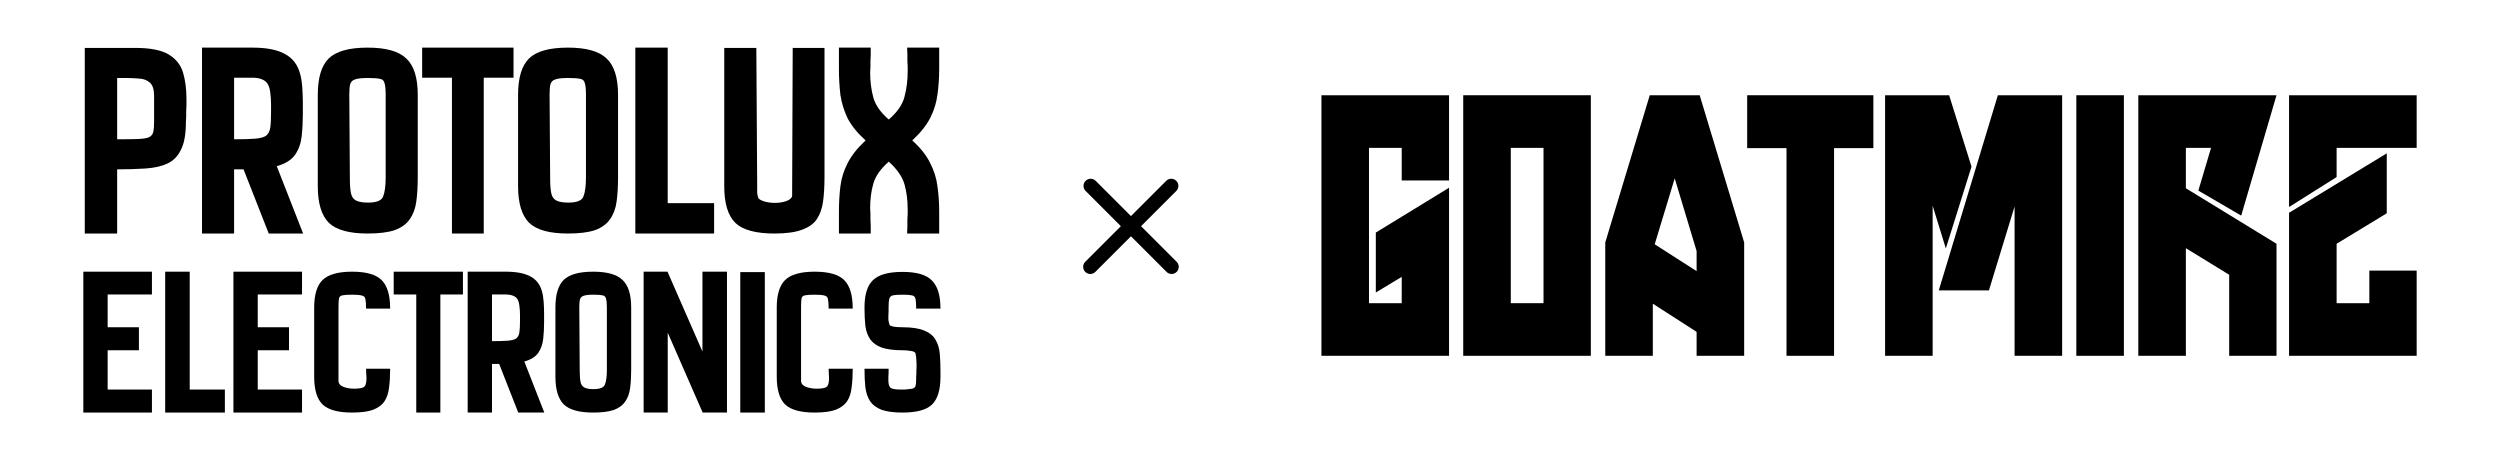 <svg width="210" height="39" viewBox="0 0 210 39" fill="none" xmlns="http://www.w3.org/2000/svg">
<rect width="210" height="39" fill="white"/>
<path d="M70.47 19.616V17.812C70.47 17.042 70.51 16.328 70.591 15.67C70.671 14.996 70.871 14.347 71.192 13.721C71.513 13.079 72.018 12.438 72.708 11.796C72.018 11.171 71.513 10.545 71.192 9.919C70.887 9.278 70.687 8.62 70.591 7.946C70.51 7.256 70.47 6.535 70.47 5.781V4H73.141V4.577L73.117 5.179V5.636L73.093 6.093C73.093 6.831 73.181 7.529 73.358 8.187C73.534 8.828 73.967 9.446 74.657 10.04C75.379 9.414 75.82 8.772 75.981 8.115C76.157 7.441 76.245 6.735 76.245 5.997V5.588L76.221 5.131V4.553L76.197 4H78.892V5.781C78.892 6.519 78.844 7.232 78.748 7.922C78.668 8.596 78.467 9.254 78.146 9.895C77.825 10.521 77.32 11.155 76.63 11.796C77.336 12.438 77.841 13.079 78.146 13.721C78.467 14.347 78.668 14.996 78.748 15.67C78.844 16.328 78.892 17.042 78.892 17.812V19.616H76.197L76.221 19.015V18.437L76.245 17.98V17.571C76.245 16.817 76.157 16.127 75.981 15.502C75.804 14.86 75.363 14.218 74.657 13.577C73.967 14.186 73.534 14.804 73.358 15.43C73.181 16.039 73.093 16.729 73.093 17.499L73.117 17.956V18.413L73.141 18.991V19.616H70.47Z" fill="black"/>
<path d="M65.047 19.616C63.491 19.616 62.401 19.32 61.775 18.726C61.149 18.116 60.837 17.09 60.837 15.646V4.024H63.532L63.604 15.646V15.766C63.604 15.895 63.604 16.039 63.604 16.2C63.62 16.36 63.652 16.496 63.7 16.608H63.676C63.756 16.737 63.933 16.841 64.205 16.921C64.478 17.002 64.775 17.042 65.096 17.042C65.432 17.042 65.745 16.994 66.034 16.897C66.339 16.785 66.507 16.641 66.539 16.464L66.587 4.024H69.258V14.876C69.258 15.646 69.218 16.328 69.138 16.921C69.058 17.515 68.881 18.012 68.609 18.413C68.352 18.798 67.935 19.095 67.357 19.303C66.796 19.512 66.026 19.616 65.047 19.616Z" fill="black"/>
<path d="M53.368 19.616V4H56.087V17.066H59.985V19.616H53.368Z" fill="black"/>
<path d="M47.705 19.616C46.149 19.616 45.058 19.311 44.433 18.702C43.823 18.076 43.518 17.058 43.518 15.646V7.97C43.518 6.543 43.823 5.524 44.433 4.914C45.058 4.305 46.149 4 47.705 4C49.245 4 50.328 4.305 50.954 4.914C51.595 5.508 51.916 6.527 51.916 7.97V14.876C51.916 15.646 51.876 16.328 51.796 16.921C51.716 17.515 51.531 18.012 51.242 18.413C50.97 18.814 50.553 19.119 49.991 19.328C49.43 19.52 48.668 19.616 47.705 19.616ZM47.753 17.018C48.459 17.018 48.876 16.849 49.005 16.512C49.149 16.159 49.221 15.614 49.221 14.876V7.97C49.221 7.505 49.189 7.176 49.125 6.984C49.077 6.775 48.949 6.655 48.74 6.623C48.531 6.575 48.187 6.551 47.705 6.551C47.224 6.551 46.871 6.591 46.647 6.671C46.438 6.735 46.302 6.871 46.237 7.08C46.189 7.272 46.165 7.569 46.165 7.97L46.213 14.996C46.213 15.542 46.245 15.959 46.31 16.248C46.374 16.536 46.518 16.737 46.743 16.849C46.967 16.962 47.304 17.018 47.753 17.018Z" fill="black"/>
<path d="M37.963 19.616V6.527H35.461V4H43.136V6.527H40.634V19.616H37.963Z" fill="black"/>
<path d="M30.881 19.616C29.325 19.616 28.234 19.311 27.608 18.702C26.998 18.076 26.694 17.058 26.694 15.646V7.97C26.694 6.543 26.998 5.524 27.608 4.914C28.234 4.305 29.325 4 30.881 4C32.42 4 33.503 4.305 34.129 4.914C34.771 5.508 35.091 6.527 35.091 7.97V14.876C35.091 15.646 35.051 16.328 34.971 16.921C34.891 17.515 34.706 18.012 34.418 18.413C34.145 18.814 33.728 19.119 33.166 19.328C32.605 19.52 31.843 19.616 30.881 19.616ZM30.929 17.018C31.634 17.018 32.052 16.849 32.18 16.512C32.324 16.159 32.397 15.614 32.397 14.876V7.97C32.397 7.505 32.364 7.176 32.3 6.984C32.252 6.775 32.124 6.655 31.915 6.623C31.707 6.575 31.362 6.551 30.881 6.551C30.399 6.551 30.046 6.591 29.822 6.671C29.613 6.735 29.477 6.871 29.413 7.08C29.365 7.272 29.341 7.569 29.341 7.97L29.389 14.996C29.389 15.542 29.421 15.959 29.485 16.248C29.549 16.536 29.694 16.737 29.918 16.849C30.143 16.962 30.48 17.018 30.929 17.018Z" fill="black"/>
<path d="M16.969 19.616V4H21.204C22.375 4 23.281 4.176 23.923 4.529C24.564 4.866 24.99 5.412 25.198 6.166C25.294 6.486 25.358 6.879 25.391 7.345C25.423 7.81 25.439 8.251 25.439 8.668C25.439 9.085 25.439 9.39 25.439 9.582C25.439 10.224 25.407 10.842 25.343 11.435C25.278 12.029 25.094 12.55 24.789 12.999C24.484 13.432 23.971 13.753 23.249 13.962L25.463 19.616H22.575L20.458 14.226H19.664V19.616H16.969ZM19.664 11.7C20.402 11.7 20.979 11.684 21.396 11.652C21.829 11.62 22.142 11.54 22.335 11.411C22.527 11.267 22.648 11.05 22.696 10.761C22.744 10.457 22.768 10.032 22.768 9.486C22.768 9.342 22.768 9.101 22.768 8.764C22.768 8.427 22.744 8.083 22.696 7.73C22.648 7.361 22.543 7.088 22.383 6.912C22.126 6.655 21.733 6.527 21.204 6.527H19.664V11.7Z" fill="black"/>
<path d="M7.121 19.616V4.024H11.356C12.623 4.024 13.562 4.209 14.171 4.577C14.781 4.946 15.182 5.452 15.374 6.093C15.567 6.735 15.663 7.473 15.663 8.307V8.836L15.639 9.366V9.799L15.615 10.28C15.615 11.259 15.479 12.021 15.206 12.566C14.949 13.111 14.564 13.505 14.051 13.745C13.553 13.97 12.944 14.106 12.222 14.154C11.516 14.202 10.722 14.226 9.84 14.226V19.616H7.121ZM9.84 11.7C10.594 11.7 11.179 11.692 11.596 11.676C12.014 11.66 12.318 11.612 12.511 11.531C12.703 11.435 12.824 11.291 12.872 11.098C12.92 10.89 12.944 10.593 12.944 10.208V8.042C12.944 7.513 12.824 7.144 12.583 6.936C12.342 6.727 12.038 6.615 11.669 6.599C11.3 6.567 10.915 6.551 10.514 6.551H9.84V11.7Z" fill="black"/>
<path d="M75.809 34.655C75.067 34.655 74.478 34.576 74.04 34.418C73.615 34.248 73.299 34.011 73.092 33.707C72.885 33.391 72.752 33.002 72.691 32.54C72.642 32.078 72.618 31.555 72.618 30.972H74.642V31.318L74.624 31.646V31.938C74.624 32.242 74.678 32.449 74.788 32.558C74.897 32.668 75.189 32.722 75.663 32.722H75.973C76.277 32.698 76.496 32.674 76.629 32.649C76.775 32.613 76.867 32.54 76.903 32.431C76.939 32.309 76.958 32.114 76.958 31.847V31.646L76.976 31.409V31.154L76.994 30.68C76.994 30.595 76.988 30.467 76.976 30.297C76.976 30.127 76.952 29.92 76.903 29.677C76.854 29.568 76.715 29.501 76.484 29.477C76.265 29.44 76.064 29.422 75.882 29.422H75.809C75.067 29.422 74.478 29.343 74.04 29.185C73.615 29.027 73.299 28.796 73.092 28.492C72.885 28.188 72.752 27.817 72.691 27.38C72.642 26.93 72.618 26.413 72.618 25.83C72.618 24.748 72.855 23.982 73.329 23.532C73.803 23.07 74.63 22.839 75.809 22.839C77 22.839 77.827 23.082 78.289 23.569C78.763 24.043 79 24.827 79 25.921H76.958C76.958 25.532 76.939 25.258 76.903 25.1C76.867 24.93 76.763 24.833 76.593 24.808C76.435 24.772 76.174 24.754 75.809 24.754C75.444 24.754 75.177 24.772 75.007 24.808C74.849 24.845 74.745 24.942 74.697 25.1C74.66 25.246 74.642 25.489 74.642 25.83V26.121L74.624 26.541C74.624 26.602 74.624 26.705 74.624 26.851C74.636 26.984 74.672 27.136 74.733 27.307C74.745 27.343 74.843 27.386 75.025 27.434C75.219 27.471 75.481 27.489 75.809 27.489C76.611 27.489 77.231 27.586 77.669 27.781C78.106 27.963 78.416 28.224 78.599 28.565C78.793 28.893 78.909 29.288 78.945 29.75C78.982 30.2 79 30.698 79 31.245V31.646C79 32.74 78.763 33.519 78.289 33.98C77.827 34.43 77 34.655 75.809 34.655Z" fill="black"/>
<path d="M68.438 34.655C67.258 34.655 66.432 34.43 65.958 33.98C65.484 33.519 65.247 32.74 65.247 31.646V25.83C65.247 24.76 65.478 23.994 65.939 23.532C66.414 23.058 67.246 22.821 68.438 22.821C69.617 22.821 70.443 23.058 70.918 23.532C71.392 24.006 71.629 24.802 71.629 25.921H69.605C69.605 25.556 69.586 25.295 69.55 25.137C69.526 24.966 69.428 24.863 69.258 24.827C69.1 24.778 68.827 24.754 68.438 24.754C68.061 24.754 67.787 24.772 67.617 24.808C67.459 24.833 67.362 24.924 67.325 25.082C67.301 25.228 67.289 25.477 67.289 25.83V32.048C67.313 32.254 67.459 32.406 67.727 32.504C67.994 32.601 68.28 32.649 68.584 32.649C68.985 32.649 69.258 32.607 69.404 32.522C69.562 32.425 69.641 32.169 69.641 31.756C69.641 31.659 69.635 31.555 69.623 31.446C69.623 31.324 69.617 31.166 69.605 30.972H71.629C71.629 31.555 71.598 32.078 71.537 32.54C71.489 33.002 71.361 33.391 71.155 33.707C70.948 34.011 70.632 34.248 70.206 34.418C69.781 34.576 69.191 34.655 68.438 34.655Z" fill="black"/>
<path d="M62.184 34.655V22.857H64.245V34.655H62.184Z" fill="black"/>
<path d="M54.065 34.655V22.821H56.07L59.006 29.531V22.821H61.066V34.655H59.024L56.089 27.945V34.655H54.065Z" fill="black"/>
<path d="M49.828 34.655C48.649 34.655 47.822 34.424 47.348 33.962C46.886 33.488 46.655 32.716 46.655 31.646V25.83C46.655 24.748 46.886 23.976 47.348 23.514C47.822 23.052 48.649 22.821 49.828 22.821C50.995 22.821 51.815 23.052 52.289 23.514C52.776 23.964 53.019 24.736 53.019 25.83V31.063C53.019 31.646 52.988 32.163 52.928 32.613C52.867 33.063 52.727 33.44 52.508 33.743C52.302 34.047 51.986 34.278 51.56 34.436C51.135 34.582 50.557 34.655 49.828 34.655ZM49.864 32.686C50.399 32.686 50.715 32.558 50.812 32.303C50.922 32.035 50.977 31.622 50.977 31.063V25.83C50.977 25.477 50.952 25.228 50.904 25.082C50.867 24.924 50.77 24.833 50.612 24.808C50.454 24.772 50.193 24.754 49.828 24.754C49.463 24.754 49.196 24.784 49.026 24.845C48.867 24.894 48.764 24.997 48.715 25.155C48.679 25.301 48.661 25.526 48.661 25.83L48.697 31.154C48.697 31.567 48.722 31.884 48.77 32.102C48.819 32.321 48.928 32.473 49.098 32.558C49.269 32.643 49.524 32.686 49.864 32.686Z" fill="black"/>
<path d="M39.285 34.655V22.821H42.495C43.382 22.821 44.069 22.955 44.555 23.222C45.041 23.477 45.364 23.891 45.522 24.462C45.594 24.705 45.643 25.003 45.667 25.355C45.692 25.708 45.704 26.042 45.704 26.358C45.704 26.674 45.704 26.905 45.704 27.051C45.704 27.538 45.68 28.006 45.631 28.455C45.582 28.905 45.443 29.3 45.212 29.641C44.981 29.969 44.592 30.212 44.045 30.37L45.722 34.655H43.534L41.929 30.571H41.328V34.655H39.285ZM41.328 28.656C41.887 28.656 42.324 28.644 42.641 28.619C42.969 28.595 43.206 28.534 43.352 28.437C43.498 28.328 43.589 28.164 43.625 27.945C43.662 27.714 43.68 27.392 43.68 26.978C43.68 26.869 43.68 26.687 43.68 26.431C43.68 26.176 43.662 25.915 43.625 25.647C43.589 25.368 43.51 25.161 43.388 25.027C43.194 24.833 42.896 24.736 42.495 24.736H41.328V28.656Z" fill="black"/>
<path d="M34.966 34.655V24.736H33.07V22.821H38.886V24.736H36.99V34.655H34.966Z" fill="black"/>
<path d="M29.582 34.655C28.403 34.655 27.576 34.43 27.102 33.98C26.628 33.519 26.391 32.74 26.391 31.646V25.83C26.391 24.76 26.622 23.994 27.084 23.532C27.558 23.058 28.391 22.821 29.582 22.821C30.761 22.821 31.588 23.058 32.062 23.532C32.536 24.006 32.773 24.802 32.773 25.921H30.749C30.749 25.556 30.731 25.295 30.695 25.137C30.67 24.966 30.573 24.863 30.403 24.827C30.245 24.778 29.971 24.754 29.582 24.754C29.205 24.754 28.932 24.772 28.762 24.808C28.604 24.833 28.506 24.924 28.47 25.082C28.446 25.228 28.433 25.477 28.433 25.83V32.048C28.458 32.254 28.604 32.406 28.871 32.504C29.139 32.601 29.424 32.649 29.728 32.649C30.129 32.649 30.403 32.607 30.549 32.522C30.707 32.425 30.786 32.169 30.786 31.756C30.786 31.659 30.78 31.555 30.767 31.446C30.767 31.324 30.761 31.166 30.749 30.972H32.773C32.773 31.555 32.743 32.078 32.682 32.54C32.633 33.002 32.506 33.391 32.299 33.707C32.093 34.011 31.776 34.248 31.351 34.418C30.925 34.576 30.336 34.655 29.582 34.655Z" fill="black"/>
<path d="M19.608 34.655V22.821H25.37V24.736H21.65V27.489H24.276V29.422H21.65V32.722H25.37V34.655H19.608Z" fill="black"/>
<path d="M13.875 34.655V22.821H15.935V32.722H18.889V34.655H13.875Z" fill="black"/>
<path d="M7 34.655V22.821H12.762V24.736H9.042V27.489H11.668V29.422H9.042V32.722H12.762V34.655H7Z" fill="black"/>
<path d="M121.719 15.157V8H111V29.888H121.719V15.77L115.569 19.535V24.569L117.744 23.256V25.467H114.995V12.421H117.744V15.157H121.719Z" fill="black"/>
<path d="M122.911 8V29.888H133.63V8H122.911ZM129.655 25.467H126.906V12.421H129.655V25.467Z" fill="black"/>
<path d="M142.773 8H138.58L134.842 20.367V29.888H138.837V25.511L142.515 27.875V29.888H146.51V20.367L142.773 8ZM138.995 20.52L140.676 14.982L142.515 21.089V22.774L138.995 20.52Z" fill="black"/>
<path d="M157.363 8H146.763V12.443H150.066V29.888H154.061V12.443H157.363V8Z" fill="black"/>
<path d="M165.606 13.997L163.727 8H158.347V29.888H162.342V17.281L163.45 20.87L165.606 13.997ZM167.821 8L162.857 24.394H167.069L169.225 17.346V29.888H173.22V8H167.821Z" fill="black"/>
<path d="M178.407 8H174.412V29.888H178.407V8Z" fill="black"/>
<path d="M183.613 12.421H185.729L184.661 16.011L188.261 18.112L191.227 8H179.618V29.888H183.613V20.848L187.252 23.081V29.888H191.227V20.476L183.613 15.814V12.421Z" fill="black"/>
<path d="M199.025 25.467H196.276V20.476L200.488 17.915V12.881L192.281 17.872V29.888H203V22.731H199.025V25.467ZM192.281 8V17.39L196.276 14.873V12.421H203V8H192.281Z" fill="black"/>
<path d="M92.024 15.176C91.91 15.07 91.76 15.012 91.604 15.015C91.449 15.018 91.301 15.081 91.191 15.191C91.081 15.301 91.018 15.449 91.015 15.604C91.012 15.76 91.07 15.91 91.176 16.024L94.152 19L91.176 21.976C91.117 22.031 91.07 22.097 91.037 22.171C91.004 22.244 90.987 22.324 90.985 22.404C90.984 22.485 90.999 22.565 91.029 22.64C91.059 22.714 91.104 22.782 91.161 22.839C91.218 22.896 91.286 22.941 91.36 22.971C91.435 23.002 91.515 23.016 91.596 23.015C91.676 23.013 91.756 22.996 91.829 22.963C91.903 22.93 91.969 22.883 92.024 22.824L95 19.848L97.976 22.824C98.031 22.883 98.097 22.93 98.171 22.963C98.244 22.996 98.324 23.013 98.404 23.015C98.485 23.016 98.565 23.002 98.64 22.971C98.714 22.941 98.782 22.896 98.839 22.839C98.896 22.782 98.941 22.714 98.971 22.64C99.001 22.565 99.016 22.485 99.015 22.404C99.013 22.324 98.996 22.244 98.963 22.171C98.93 22.097 98.883 22.031 98.824 21.976L95.848 19L98.824 16.024C98.93 15.91 98.988 15.76 98.985 15.604C98.982 15.449 98.919 15.301 98.809 15.191C98.699 15.081 98.551 15.018 98.396 15.015C98.24 15.012 98.09 15.07 97.976 15.176L95 18.152L92.024 15.176Z" fill="black"/>
</svg>

